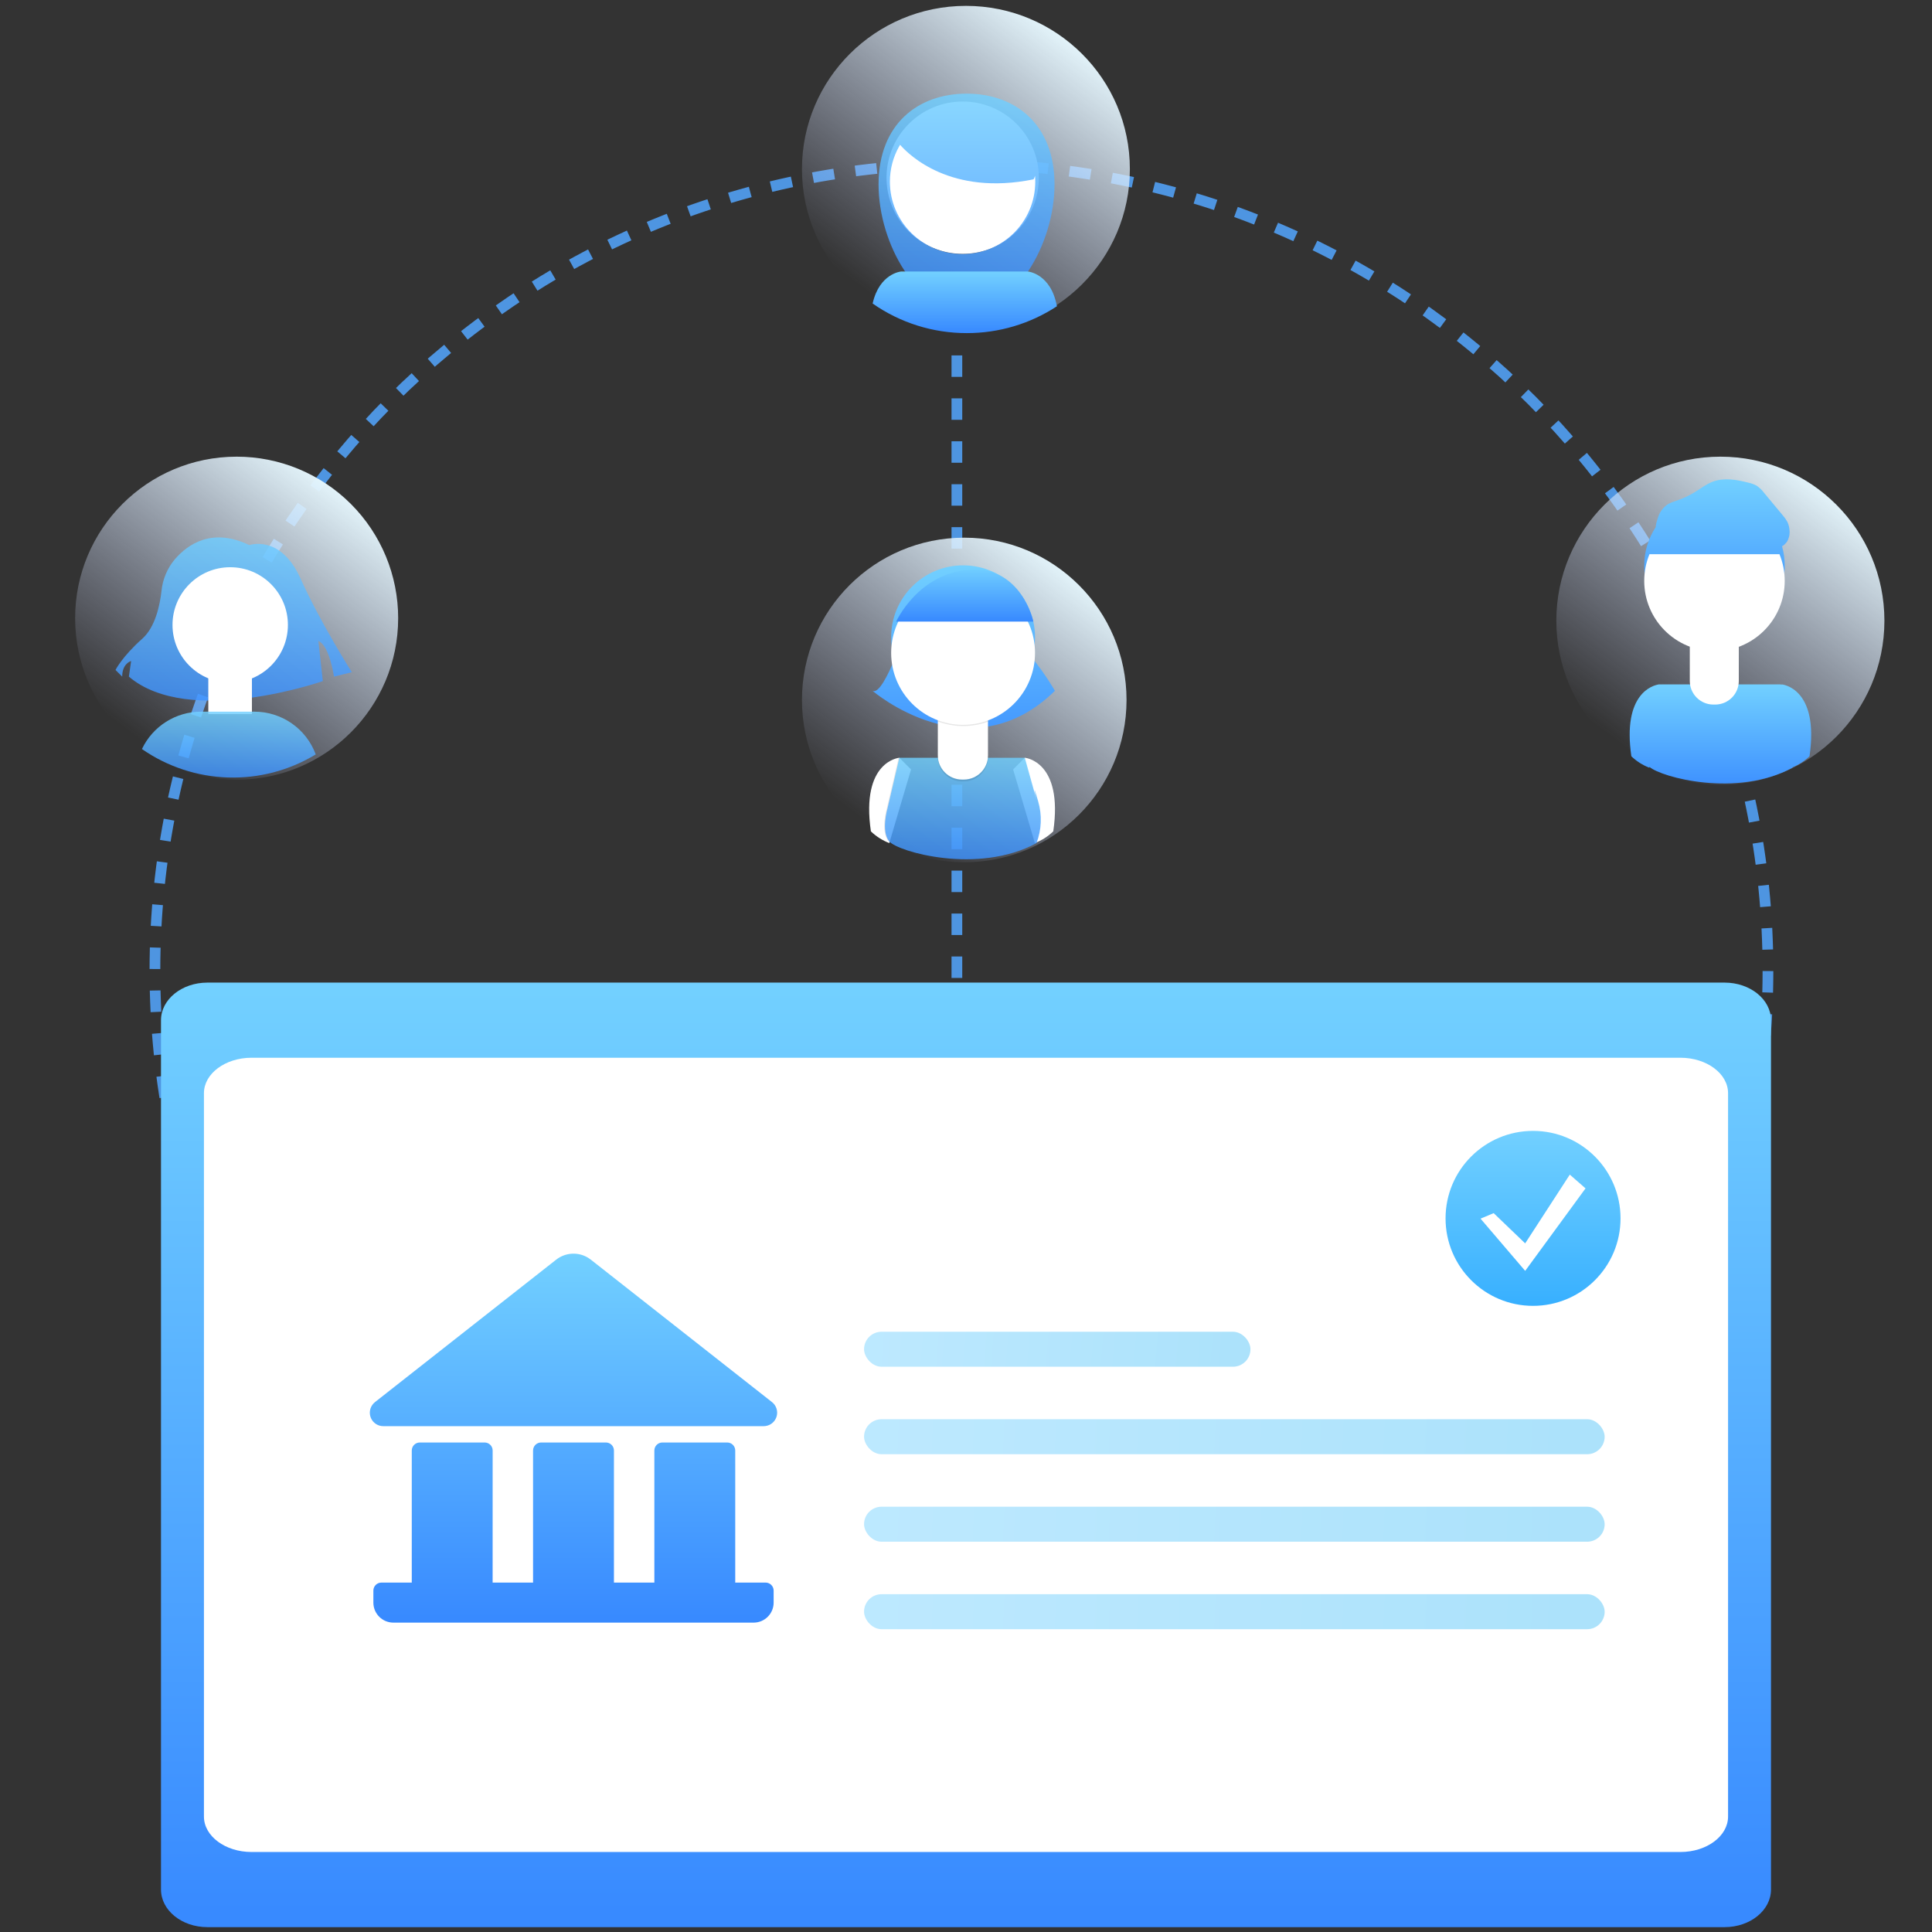 <?xml version="1.0" encoding="UTF-8"?>
<svg width="180px" height="180px" viewBox="0 0 180 180" version="1.1" xmlns="http://www.w3.org/2000/svg" xmlns:xlink="http://www.w3.org/1999/xlink">
    <rect x="0" y="0" width="180" height="180" fill="#333333" stroke="none"/>
    <title>编组 71</title>
    <defs>
        <linearGradient x1="73.184%" y1="3.3%" x2="13.726%" y2="82.666%" id="linearGradient-1">
            <stop stop-color="#E5F6FC" offset="0%"></stop>
            <stop stop-color="#C7D1F8" stop-opacity="0" offset="100%"></stop>
        </linearGradient>
        <linearGradient x1="50%" y1="0.422%" x2="50%" y2="98.899%" id="linearGradient-2">
            <stop stop-color="#72D0FF" offset="0%"></stop>
            <stop stop-color="#388AFF" offset="99.947%"></stop>
        </linearGradient>
        <linearGradient x1="50%" y1="0.422%" x2="50%" y2="98.899%" id="linearGradient-3">
            <stop stop-color="#72D0FF" offset="0%"></stop>
            <stop stop-color="#388AFF" offset="99.947%"></stop>
        </linearGradient>
        <linearGradient x1="73.184%" y1="2.888%" x2="13.726%" y2="82.954%" id="linearGradient-4">
            <stop stop-color="#E5F6FC" offset="0%"></stop>
            <stop stop-color="#C7D1F8" stop-opacity="0" offset="100%"></stop>
        </linearGradient>
        <linearGradient x1="50%" y1="0.422%" x2="50%" y2="98.899%" id="linearGradient-5">
            <stop stop-color="#72D0FF" offset="0%"></stop>
            <stop stop-color="#388AFF" offset="99.947%"></stop>
        </linearGradient>
        <linearGradient x1="50%" y1="0.422%" x2="50%" y2="98.899%" id="linearGradient-6">
            <stop stop-color="#72D0FF" offset="0%"></stop>
            <stop stop-color="#388AFF" offset="99.947%"></stop>
        </linearGradient>
        <linearGradient x1="50%" y1="0.422%" x2="50%" y2="98.899%" id="linearGradient-7">
            <stop stop-color="#72D0FF" offset="0%"></stop>
            <stop stop-color="#388AFF" offset="99.947%"></stop>
        </linearGradient>
        <linearGradient x1="50%" y1="0.422%" x2="50%" y2="98.899%" id="linearGradient-8">
            <stop stop-color="#72D0FF" offset="0%"></stop>
            <stop stop-color="#388AFF" offset="99.947%"></stop>
        </linearGradient>
        <linearGradient x1="50%" y1="0.422%" x2="50%" y2="98.899%" id="linearGradient-9">
            <stop stop-color="#72D0FF" offset="0%"></stop>
            <stop stop-color="#388AFF" offset="99.947%"></stop>
        </linearGradient>
        <linearGradient x1="50%" y1="0.422%" x2="50%" y2="98.899%" id="linearGradient-10">
            <stop stop-color="#72D0FF" offset="0%"></stop>
            <stop stop-color="#388AFF" offset="99.947%"></stop>
        </linearGradient>
        <linearGradient x1="50%" y1="0.422%" x2="50%" y2="98.899%" id="linearGradient-11">
            <stop stop-color="#72D0FF" offset="0%"></stop>
            <stop stop-color="#388AFF" offset="99.947%"></stop>
        </linearGradient>
        <linearGradient x1="50%" y1="0.422%" x2="50%" y2="98.899%" id="linearGradient-12">
            <stop stop-color="#72D0FF" offset="0%"></stop>
            <stop stop-color="#388AFF" offset="99.947%"></stop>
        </linearGradient>
        <linearGradient x1="4.112%" y1="49.59%" x2="97.209%" y2="50.274%" id="linearGradient-13">
            <stop stop-color="#72D0FF" offset="0%"></stop>
            <stop stop-color="#4EC2F7" offset="100%"></stop>
        </linearGradient>
        <linearGradient x1="4.112%" y1="49.888%" x2="97.209%" y2="50.075%" id="linearGradient-14">
            <stop stop-color="#72D0FF" offset="0%"></stop>
            <stop stop-color="#4EC2F7" offset="100%"></stop>
        </linearGradient>
        <linearGradient x1="50%" y1="0.422%" x2="50%" y2="98.899%" id="linearGradient-15">
            <stop stop-color="#72D0FF" offset="0%"></stop>
            <stop stop-color="#388AFF" offset="99.947%"></stop>
        </linearGradient>
        <linearGradient x1="50%" y1="0%" x2="50%" y2="98.82%" id="linearGradient-16">
            <stop stop-color="#72D0FF" offset="0%"></stop>
            <stop stop-color="#38B0FF" offset="100%"></stop>
        </linearGradient>
    </defs>
    <g id="产品" stroke="none" stroke-width="1" fill="none" fill-rule="evenodd">
        <g id="智能视频-人脸核验02" transform="translate(-504, -2310)">
            <g id="编组-71" transform="translate(504, 2310)">
                <rect id="矩形" fill="#D8D8D8" opacity="0" x="0" y="0" width="180" height="180"></rect>
                <g id="编组-68" transform="translate(7, 0.547)">
                    <path d="M82.575,165.019 C124.075,165.019 157.717,131.377 157.717,89.877 C157.717,48.378 124.075,14.736 82.575,14.736 C41.076,14.736 7.434,48.378 7.434,89.877 C7.434,131.377 41.076,165.019 82.575,165.019 Z" id="椭圆形" stroke-opacity="0.851" stroke="#52A6FF" stroke-dasharray="2"></path>
                    <g id="编组-13备份" transform="translate(67.717, 0)">
                        <ellipse id="椭圆形备份-11" fill="url(#linearGradient-1)" cx="15.275" cy="15.208" rx="15.275" ry="15.208"></ellipse>
                        <circle id="椭圆形备份-12" fill="#FFFFFF" fill-rule="nonzero" cx="14.974" cy="16.008" r="7.096"></circle>
                        <path d="M15.336,8.178 C19.864,8.178 23.53,11.024 23.53,16.624 C23.53,22.225 19.86,28.46 15.331,28.46 C10.803,28.46 7.137,22.225 7.137,16.624 C7.137,11.023 10.807,8.178 15.336,8.178 Z M9.141,12.943 L9.043,13.111 C8.501,14.08 8.192,15.197 8.192,16.385 C8.192,20.108 11.224,23.127 14.964,23.127 C18.704,23.127 21.736,20.108 21.736,16.385 C21.736,16.199 21.728,16.015 21.713,15.833 C21.653,16.063 21.571,16.162 21.571,16.162 C13.875,17.724 9.984,13.908 9.141,12.943 Z" id="形状结合" fill="url(#linearGradient-2)" opacity="0.832"></path>
                        <path d="M15.356,30.488 C18.341,30.493 21.261,29.623 23.753,27.987 C23.19,24.925 21.047,24.749 21.047,24.749 L9.237,24.749 C9.237,24.749 7.217,24.914 6.584,27.732 C9.152,29.53 12.216,30.493 15.356,30.488 L15.356,30.488 Z" id="路径备份-6" fill="url(#linearGradient-3)"></path>
                    </g>
                    <line x1="82.151" y1="32.566" x2="82.151" y2="95.396" id="路径-20" stroke-opacity="0.851" stroke="#52A6FF" stroke-dasharray="2"></line>
                    <g id="编组-15备份" transform="translate(0, 42)">
                        <path d="M30.096,15.048 C30.096,23.359 23.359,30.096 15.048,30.096 C6.737,30.096 -5.42961902e-14,23.359 -5.42961902e-14,15.048 C-5.42961902e-14,6.737 6.737,1.80987301e-14 15.048,1.80987301e-14 C19.039,-0.002 22.868,1.583 25.69,4.405 C28.513,7.228 30.098,11.056 30.096,15.048 Z" id="路径备份" fill="url(#linearGradient-4)"></path>
                        <g id="编组-16" transform="translate(3.762, 7.524)">
                            <path d="M12.462,0.715 C12.462,0.715 15.369,-0.323 17.239,3.831 C19.108,7.984 22.016,12.554 22.016,12.554 L20.354,12.969 C20.354,12.969 19.939,10.061 18.9,9.646 L19.316,13.385 C19.316,13.385 6.854,17.746 1.246,12.969 L1.454,11.515 C1.454,11.515 0.623,11.723 0.623,12.969 L2.39176522e-14,12.346 C2.39176522e-14,12.346 0.623,11.1 2.492,9.438 C3.719,8.348 4.141,6.273 4.286,4.976 C4.394,3.893 4.828,2.867 5.529,2.035 C6.771,0.595 9.035,-0.935 12.462,0.715 Z" id="形状结合" fill="url(#linearGradient-5)" opacity="0.832"></path>
                            <circle id="椭圆形备份-10" fill="#FFFFFF" fill-rule="nonzero" cx="10.686" cy="8.152" r="5.376"></circle>
                            <rect id="矩形备份-16" fill="#FFFFFF" fill-rule="nonzero" x="8.646" y="12.395" width="4.063" height="4.063"></rect>
                            <path d="M18.655,20.218 C13.632,23.265 7.286,23.068 2.462,19.715 C3.472,17.589 5.615,16.234 7.969,16.232 L12.935,16.232 C15.488,16.232 17.771,17.823 18.655,20.218 L18.655,20.218 Z" id="路径备份-4" fill="url(#linearGradient-6)" opacity="0.832"></path>
                        </g>
                    </g>
                    <g id="编组-26" transform="translate(67.717, 49.547)">
                        <circle id="椭圆形" fill="url(#linearGradient-4)" cx="15.12" cy="15.12" r="15.12"></circle>
                        <g id="编组-19" transform="translate(6.261, 2.578)">
                            <path d="M2.812,17.926 C2.812,17.926 -0.792,18.22 0.16,24.784 C0.654,25.258 1.237,25.629 1.875,25.876 L3.902,19.017 L2.812,17.926 Z" id="路径" fill="#FFFFFF" fill-rule="nonzero"></path>
                            <path d="M14.502,17.926 C14.502,17.926 18.105,18.22 17.153,24.784 C16.66,25.258 16.077,25.629 15.439,25.876 L13.412,19.017 L14.502,17.926 Z" id="路径" fill="#FFFFFF" fill-rule="nonzero"></path>
                            <path d="M8.751,2.47254416e-14 C12.453,2.47254416e-14 15.453,3.001 15.453,6.702 C15.453,7.368 15.356,8.01 15.176,8.617 C16.479,10.218 17.306,11.69 17.306,11.69 C9.34,19.484 0.316,11.69 0.316,11.69 C0.899,11.981 1.782,10.162 2.367,8.745 C2.16,8.102 2.048,7.415 2.048,6.702 C2.048,3.001 5.049,2.47254416e-14 8.751,2.47254416e-14 Z" id="形状结合" fill="url(#linearGradient-7)"></path>
                            <path d="M14.433,17.926 L2.748,17.926 L1.651,22.607 C1.651,22.607 1.01,24.772 1.807,25.724 C2.604,26.676 10.056,28.841 15.524,25.88 C16.001,24.634 16.056,23.265 15.68,21.984 C15.057,19.802 15.524,21.828 15.524,21.828 L14.433,17.926 Z" id="路径" fill="#000000" fill-rule="nonzero" opacity="0.1"></path>
                            <path d="M14.502,17.926 L2.812,17.926 L1.717,22.607 C1.717,22.607 1.076,24.772 1.873,25.724 C2.67,26.676 10.122,28.841 15.59,25.88 C16.067,24.634 16.122,23.265 15.746,21.984 C15.123,19.802 15.59,21.828 15.59,21.828 L14.502,17.926 Z" id="路径" fill="url(#linearGradient-8)" opacity="0.832"></path>
                            <path d="M6.396,14.047 L11.072,14.047 L11.072,17.877 C11.072,18.475 10.835,19.048 10.412,19.471 C9.99,19.893 9.416,20.131 8.819,20.131 L8.649,20.131 C7.405,20.131 6.396,19.122 6.396,17.877 L6.396,14.047 L6.396,14.047 Z" id="路径" fill="#000000" fill-rule="nonzero" opacity="0.1"></path>
                            <path d="M6.396,13.873 L11.072,13.873 L11.072,17.703 C11.072,18.948 10.063,19.957 8.819,19.957 L8.649,19.957 C7.405,19.957 6.396,18.948 6.396,17.703 L6.396,13.873 L6.396,13.873 Z" id="路径" fill="#FFFFFF" fill-rule="nonzero"></path>
                            <path d="M6.406,14.546 C7.913,15.11 9.572,15.115 11.083,14.56 L11.083,13.985 L6.406,13.985 L6.406,14.546 Z" id="路径" fill="#000000" fill-rule="nonzero" opacity="0.1"></path>
                            <circle id="椭圆形" fill="#FFFFFF" fill-rule="nonzero" cx="8.751" cy="8.158" r="6.702"></circle>
                            <path d="M2.518,5.238 L15.297,5.238 C15.297,5.238 14.206,0.082 9.374,0.406 C4.542,0.731 2.518,5.238 2.518,5.238 Z" id="路径" fill="url(#linearGradient-9)"></path>
                        </g>
                    </g>
                    <g id="编组-18" transform="translate(138, 42)">
                        <circle id="椭圆形" fill="url(#linearGradient-4)" cx="15.283" cy="15.283" r="15.283"></circle>
                        <path d="M20.933,21.216 L20.947,21.268 L21,21.216 C21,21.216 24.518,21.504 23.589,27.914 C23.132,28.352 22.597,28.7 22.012,28.941 L21.997,28.979 C16.806,31.79 9.784,29.87 8.682,28.907 L8.663,28.979 C8.04,28.738 7.471,28.376 6.989,27.914 C6.134,22.017 9.043,21.302 9.514,21.225 L9.516,21.216 L20.933,21.216 Z" id="形状结合" fill="url(#linearGradient-10)"></path>
                        <path d="M17.899,2.424 C18.17,2.481 18.431,2.578 18.673,2.711 C18.937,2.894 19.169,3.118 19.359,3.376 L21.086,5.454 C21.251,5.639 21.396,5.841 21.517,6.057 C21.621,6.271 21.687,6.501 21.713,6.737 C21.774,7.12 21.71,7.512 21.529,7.854 C21.408,8.062 21.233,8.226 21.028,8.349 C21.19,8.921 21.278,9.526 21.278,10.152 C21.278,13.767 18.348,16.697 14.734,16.697 C11.119,16.697 8.189,13.767 8.189,10.152 C8.189,8.83 8.581,7.599 9.255,6.57 C9.263,6.289 9.389,5.931 9.446,5.748 C9.58,5.25 9.876,4.811 10.287,4.501 C10.607,4.279 10.988,4.173 11.353,4.043 C11.895,3.852 12.415,3.603 12.904,3.303 C13.459,2.96 13.98,2.549 14.591,2.323 C15.643,1.935 16.813,2.145 17.899,2.424 Z" id="形状结合" fill="url(#linearGradient-11)"></path>
                        <path d="M12.434,17.154 L17,17.154 L17,20.894 C17,22.11 16.015,23.095 14.8,23.095 L14.634,23.095 C13.419,23.095 12.434,22.11 12.434,20.894 L12.434,17.154 L12.434,17.154 Z" id="路径" fill="#FFFFFF" fill-rule="nonzero"></path>
                        <path d="M20.789,9.086 C21.104,9.853 21.278,10.693 21.278,11.573 C21.278,15.188 18.348,18.118 14.734,18.118 C11.119,18.118 8.189,15.188 8.189,11.573 C8.189,10.693 8.363,9.853 8.678,9.086 Z" id="形状结合" fill="#FFFFFF" fill-rule="nonzero"></path>
                    </g>
                    <g id="编组-70" transform="translate(8, 91)">
                        <g id="编组-46">
                            <path d="M145.684,88 L4.316,88 C1.934,87.998 0.003,86.433 0,84.501 L0,3.499 C0.003,1.567 1.934,0.002 4.316,0 L145.684,0 C148.066,0.002 149.997,1.567 150,3.499 L150,84.501 C149.997,86.433 148.066,87.998 145.684,88 L145.684,88 Z" id="路径" fill="url(#linearGradient-12)"></path>
                            <path d="M141.567,7 L8.436,7 C5.987,7.002 4.003,8.479 4,10.301 L4,77.699 C4.003,79.521 5.987,80.998 8.436,81 L141.567,81 C144.015,80.997 145.998,79.52 146,77.699 L146,10.301 C145.998,8.48 144.015,7.003 141.567,7 L141.567,7 Z" id="路径" fill="#FFFFFF" fill-rule="nonzero"></path>
                            <rect id="矩形备份-17" fill="url(#linearGradient-13)" opacity="0.469" x="65.502" y="32.528" width="36" height="3.26" rx="1.63"></rect>
                            <rect id="矩形备份-21" fill="url(#linearGradient-14)" opacity="0.469" x="65.502" y="40.679" width="69" height="3.26" rx="1.63"></rect>
                            <rect id="矩形备份-22" fill="url(#linearGradient-14)" opacity="0.469" x="65.502" y="48.83" width="69" height="3.26" rx="1.63"></rect>
                            <rect id="矩形备份-23" fill="url(#linearGradient-14)" opacity="0.469" x="65.502" y="56.981" width="69" height="3.26" rx="1.63"></rect>
                        </g>
                        <g id="编组-67" transform="translate(14.491, 20.981)">
                            <g id="政务办事" transform="translate(1.566, 0.112)">
                                <rect id="矩形" fill="#000000" fill-rule="nonzero" opacity="0" x="0" y="0" width="44.75" height="44.75"></rect>
                                <path d="M14.096,21.754 C14.507,21.754 14.842,22.088 14.842,22.5 L14.84,34.806 L18.607,34.806 L18.607,22.5 C18.607,22.088 18.942,21.754 19.353,21.754 L25.396,21.754 C25.808,21.754 26.142,22.088 26.142,22.5 L26.142,34.806 L29.908,34.806 L29.908,22.5 C29.908,22.088 30.244,21.754 30.654,21.754 L36.697,21.754 C37.109,21.754 37.443,22.088 37.443,22.5 L37.443,34.806 L40.275,34.806 C40.685,34.806 41.021,35.14 41.021,35.552 L41.021,36.671 C41.021,37.701 40.186,38.536 39.156,38.536 L5.594,38.536 C4.564,38.536 3.729,37.701 3.729,36.671 L3.729,35.552 C3.729,35.14 4.065,34.806 4.475,34.806 L7.307,34.806 L7.307,22.5 C7.307,22.088 7.641,21.754 8.053,21.754 L14.094,21.754 L14.096,21.754 Z M23.764,4.561 L23.988,4.719 L40.868,17.99 C41.262,18.299 41.435,18.813 41.307,19.298 C41.178,19.782 40.775,20.144 40.279,20.218 L40.093,20.233 L4.658,20.233 C4.159,20.234 3.706,19.94 3.505,19.483 C3.304,19.027 3.393,18.495 3.731,18.128 L3.88,17.99 L20.762,4.719 C21.629,4.038 22.831,3.974 23.764,4.561 L23.764,4.561 Z" id="形状" fill="url(#linearGradient-15)"></path>
                            </g>
                        </g>
                        <g id="编组-48" transform="translate(119.679, 13.815)">
                            <circle id="椭圆形" fill="url(#linearGradient-16)" cx="8.151" cy="8.151" r="8.151"></circle>
                            <polygon id="路径" fill="#FFFFFF" fill-rule="nonzero" points="4.483 7.663 7.418 10.48 11.575 4.075 13.042 5.356 7.418 13.042 3.26 8.176"></polygon>
                        </g>
                    </g>
                </g>
            </g>
        </g>
    </g>
</svg>